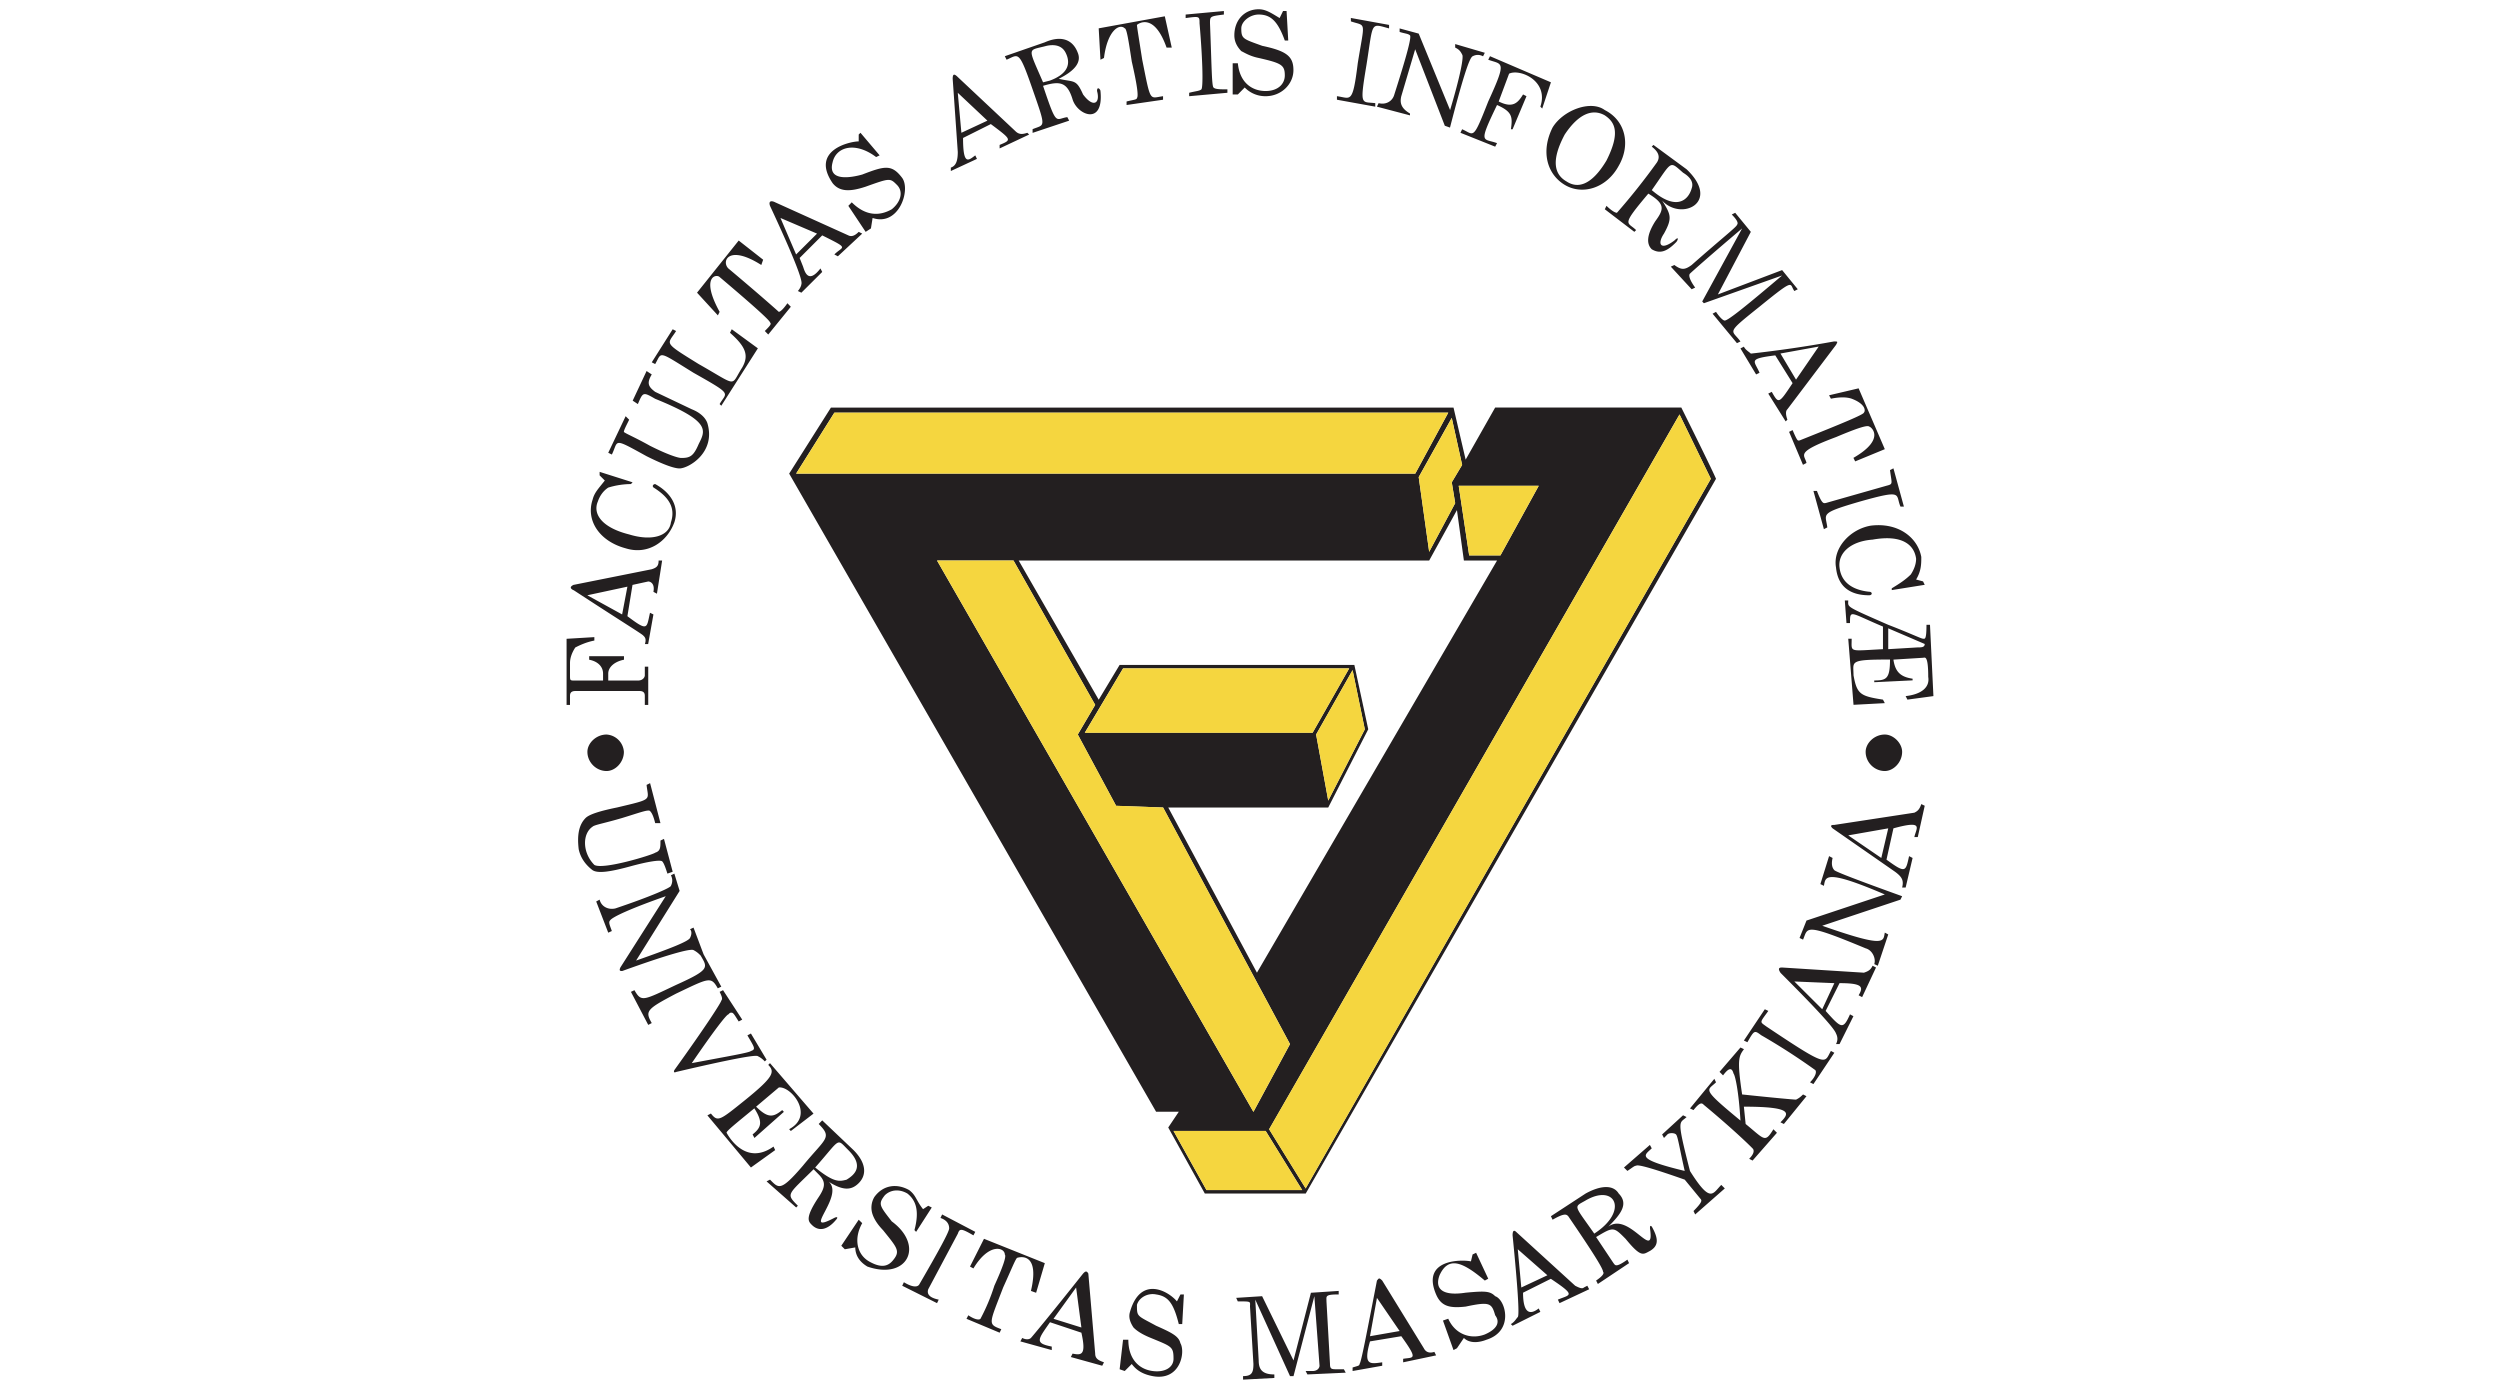 <svg xmlns="http://www.w3.org/2000/svg" viewBox="0 0 270 150">
  <path fill="#231f20" d="M141.01 128.35l-.37.18H130.3l-3.56-6.39h9.95l.38-.18 44.32-77.2 3.38 6.95zm4.7-56.16l.37.18 1.32 6.4-3.95 7.7-1.31-7.14-.38-.2h-24.6l4.13-6.94zm-10.34 47.89L101.2 60.54h8.26l8.82 15.59-1.88 3.2 4.14 7.7 5.07.18 13.71 25.55zm18.98-59.54l3-5.45.75 5.45h3.58l-25.93 44.51-9.58-17.84h17.28l4.32-8.45-1.5-6.95h-25.35l-2.26 3.76-8.64-15.03zm11.83-8.07l-4.13 7.51h-3.38l-1.13-7.51zm-8.27-2.26l-1.12 1.88.37 2.25-2.81 5.26-1.13-8.07 3.57-6.4zm-67.8-5.64h66.3l-3.56 6.58H85.98zm34.75 75.5h2.45l-1.14 1.7 3.95 7.13h10.9l44.31-77.19c-.56-1.3-3.75-7.7-3.75-7.7h-20.1l-3.19 5.63-1.31-5.62H89.74l-4.51 7.13zm16.9-40.93l.38.19 3.94-6.96-.37-.18zm-.75 49.2l-.37.19-3.95-6.39.38-.18zM63.44 81.2c0 1.13.95 2.07 2.07 2.07.94 0 1.87-.94 1.87-2.07a2 2 0 0 0-1.87-1.87c-1.12 0-2.07.93-2.07 1.87m138.05 0c0 1.13.94 2.07 2.07 2.07.93 0 1.87-.94 1.87-2.07 0-.94-.94-1.87-1.87-1.87-1.13 0-2.07.93-2.07 1.87M61.56 76.13v-.94c0-.19 0-.56.57-.56h6.94c.57 0 .57.37.57.56v.94h.37V72h-.37v.94c0 .18-.19.56-.75.56h-3.2v-.75c0-.75.76-1.32 1.7-1.5v-.38h-3.76v.38c.94.18 1.5.75 1.5 1.5v.75h-3c-.57 0-.57 0-.57-.56v-1.32c0-.56.2-1.12.57-1.69.37-.19 1.12-.57 2.06-.75v-.37l-3 .18v7.14zm.38-12.4c4.89 3.2 7.33 4.7 7.51 4.89.2.19.38.37.2.94H70l.57-3.2-.37-.18c-.38 1.69-.2 2.06-2.44.37l.55-3.38 1.7-.37c.19 0 .74.18.56 1.12l.38.2.56-3.58h-.38c0 .56-.18.76-.75.94l-8.45 1.69c-.38.2-.38.37 0 .57m5.83-.38l-.57 3-3.76-2.07zM65.32 51.9c-.75.94-1.13 1.32-1.32 2.07-.75 2.25.76 4.5 3.58 5.25 2.43.76 4.5-.75 5.25-2.81.56-1.7-.37-3.2-2.07-4.13-.18 0-.37.19-.18.37 1.5.94 2.44 2.07 1.88 3.76-.19 1.5-2.07 2.06-4.51 1.31-3-.75-3.95-2.25-3.38-3.56.19-.57.56-1.13 1.12-1.5a8.5 8.5 0 0 1 2.45-.38l.18-.19-3.56-1.13v.38zm.76-2.81c.75-1.51 0-1.89 3.75.18 1.88.94 3 1.32 3.56 1.32.95 0 3.95-1.7 3.01-4.88-.19-.57-.75-1.14-1.69-1.51l-3.95-1.88c-.75-.56-.93-.94-.37-1.88l-.56-.37-1.5 3.2.56.37c.56-1.32.56-1.32 1.87-.57 6.02 2.44 5.45 3.39 4.7 4.88-.56 1.32-.94 1.51-1.87 1.51-.38 0-1.51-.37-3.38-1.31-1.7-.95-2.64-1.32-2.83-1.5 0-.2.2-.57.57-1.32l-.38-.38-1.88 3.95zm4.68-9.77c.76-1.32.2-1.5 4.14.94 4.32 2.44 3.57 2.06 2.82 3.38l.18.18 3.95-6.2-2.82-2.06-.19.38c1.7 1.5 2.07 2.44 1.32 3.75-1.32 2.07-.38 2.07-4.7-.37-3.94-2.44-3.38-2.07-2.44-3.57l-.37-.19-2.26 3.57zm6.77-5.26l.19-.38c-2.07-3.76-.38-4.13 0-3.76 3.56 3.01 5.44 4.7 5.44 4.9.19.17 0 .37-.56.93l.37.38 2.44-3-.37-.38c-.38.55-.75.93-.93.93-.2-.18-1.89-1.7-5.45-4.69-.76-.76 0-2.63 3.56-.37l.2-.57-2.64-2.07-4.5 5.63zm5.63-11.83c2.45 5.25 3.57 8.07 3.39 8.45 0 .19-.2.56-.38.75l.38.18 2.25-2.24-.19-.38c-1.31 1.7-1.69.38-1.88-.2l-.37-.93 2.44-2.44c3 1.5 2.25 1.12 1.31 2.06l.38.2 2.63-2.45-.38-.19c-.37.38-.75.57-1.12.38l-7.9-3.57c-.37-.19-.75-.19-.56.38m5.08 3l-2.26 2.25-1.69-3.94zm4.5-9.96c-.94 0-5.26.95-2.81 4.52.75.93 1.87.93 3.56.37 2.63-.94 2.63-.94 3.38-.19s.38 1.88-.56 2.63c-1.31.75-2.82.75-4.32-.75l-.37.38 1.87 2.81.57-.37.18-1.13c2.82.94 4.14-3 3.2-4.32-1.13-1.5-1.88-1.31-4.32-.37-1.32.37-3.76.75-3.2-1.32.38-1.69 2.45-2.26 4.7-.57l.38-.18-2.07-2.44-.19.19zm10.7 1.14c0 .93-.18 1.5-.75 1.69v.37l2.82-1.31-.18-.38c-.75.56-1.32 1.13-1.32-1.88l3-1.5c2.27 1.7 2.27 1.7.95 2.25v.38l3.19-1.5-.2-.19c-.55.19-.93.19-1.3-.19l-6.2-5.82c-.38-.38-.56-.38-.56.18zm3.2-3.38l-2.81 1.31-.39-4.32zm2.07-6.58c1.31-.56 1.31-1.13 2.81 3.2 1.5 4.3 1.32 3.75 0 4.3v.4l3.95-1.32-.2-.38c-1.3.18-1.11 1.12-2.62-3.38 1.88-.57 2.63-.38 3.2 1.5.55 1.69 3.38 2.81 3-.94 0-.18-.37-.56-.37 0 .37 1.31-.39 1.88-1.51.37-.75-1.69-.94-1.3-2.63-1.69 1.88-.93 2.45-1.87 2.06-2.81-.56-1.5-1.87-1.88-3.56-1.13l-4.32 1.5zm3.94 2.44c-1.7-3.94-1.7-3.38.38-3.94.93-.2 1.69 0 2.06.75.75 1.5-.19 2.44-1.69 3zm6.2-2.44l.38-.19c.37-3 1.69-3.75 2.24-3.2.2 0 .39 1.14.76 3.58.56 2.44.75 3.75.56 3.94 0 .19-.37.19-1.12.38v.38l3.94-.57v-.38c-1.5.2-1.31.75-2.25-3.94-.38-2.44-.57-3.57-.57-3.76.2-.18 1.88-1.31 3.2 2.45h.56l-.75-3.38-7.14 1.3zm9.2-4.5c1.5-.2 1.5-.2 1.5.56.38 4.5.38 6.94.2 7.14-.2.18-.57.18-1.32.37v.37l4.13-.37v-.37c-.75 0-1.32 0-1.5-.2-.2-.18-.2-2.44-.38-6.94 0-.75 0-.75 1.5-.94v-.38l-4.13.38zm10.15 0c-.94-.57-1.51-.95-2.26-.95-1.5 0-2.63 1.13-2.63 2.82 0 .56.2 1.13.75 1.7.37.18.94.55 1.88.74 2.44.56 2.82.75 2.82 1.88 0 .94-.75 1.69-2.07 1.69-1.5 0-2.81-.94-3-3h-.56v3.37h.56l.74-.75a3.1 3.1 0 0 0 2.26.94c1.7 0 3-1.31 3-2.81s-.74-2.07-3.37-2.63c-2.07-.75-2.26-.75-2.26-1.88 0-.76.94-1.5 1.88-1.5 1.32 0 2.07.74 2.82 2.81h.37l-.18-3.19h-.38zm7.7.36c1.68.57 1.5-.18.74 4.51-.56 4.52-.75 3.76-2.25 3.57v.38l4.14.75v-.38c-1.51-.18-1.7.38-.95-4.13.75-4.7.38-4.5 2.44-3.94v-.38l-4.13-.75zm5.26 1.14c.56.18.93.18 1.12.37.18.19-.37 2.25-1.69 6.38-.2.76-.94 1.14-1.7.94l-.18.38 3.57.94v-.2c-.94-.55-1.12-1.12-.94-1.87l1.5-5.07 3.2 8.26.56.2c1.31-5.08 2.07-7.52 2.44-7.7.38-.2.75-.2 1.13 0l.19-.38-3.2-.94v.38c.38.18.57.37.75.75.2.18-.18 2.25-1.3 6l-3.39-8.26-2.06-.56zm9.57 3c1.5.56 2.07 0 0 4.51-1.69 4.31-1.5 3.57-2.82 3l-.18.38 3.75 1.5.2-.38c-1.51-.56-2.08.19 0-4.12 1.68.74 1.68 1.31 1.5 2.62h.18l1.5-3.57-.37-.19c-.57.94-1.13 1.51-2.63.76l1.12-3c1.13-.57 4.32.74 3.38 3.56l.2.2.94-2.83-6.58-2.82zm12.59 5.44c-1.5-1.12-4.5 0-5.64 1.88-1.32 2.64-.56 5.08 1.32 6.2 1.88 1.13 4.5.38 5.82-2.06 1.31-2.26.75-4.88-1.5-6.02m0 .57c1.12.75 1.69 1.88.18 4.88-1.69 2.82-3.19 3-4.31 2.26-1.32-.75-1.7-2.26-.2-5.07 1.5-2.26 3.01-2.82 4.33-2.07m5.07 3.38c.75.57.93 1.12.56 1.7a70.89 70.89 0 0 1-4.32 5.44c-.19 0-.56-.2-1.13-.75l-.18.37 3.19 2.44.19-.19c-.94-.93-1.69-.37 1.32-3.94 1.87 1.13 1.69 1.7.74 3-.94 1.5-.94 2.45-.37 3.01.93.56 1.69.19 2.62-.75.2-.19.38-.75-.18-.19-1.5 1.13-1.88.38-1.12-.75.93-1.69.74-2.06-.2-3.57 2.07 2.26 6.4.2 2.64-3.38l-3.58-2.63zm0 4.7c2.25-3.2 1.87-3.2 3.38-1.89.93.57 1.13 1.14.93 1.7-.37 1.31-1.69 2.44-4.3.19m8.63 2.63c.56.56.75.93.56 1.12 0 .19-1.69 1.5-4.89 4.33-.75.55-1.12.55-1.87 0l-.38.18 2.25 2.44.38-.18c-.56-.76-.75-1.32-.56-1.51.18-.18 2.07-1.87 5.63-4.88l-4.31 7.89.18.19 8.45-3c-3.75 3.18-5.82 4.87-6.2 4.87-.18 0-.56-.37-.94-.94l-.37.2 2.63 3.18.38-.18c-.94-1.32-1.7-.75 2.06-3.76 3.94-3.2 3.2-2.44 3.76-1.69l.37-.19-1.69-2.07-6.94 2.63 3.56-6.76-1.69-2.06zm11.08 13.7a131.2 131.2 0 0 1-9.02 1.32c-.18-.19-.56-.37-.75-.75l-.37.19 1.69 2.81.37-.18c-.56-1.32-1.31-1.5 1.7-1.88l1.87 3c-1.5 2.26-1.5 2.26-2.25.94l-.38.19 1.88 3 .19-.18c-.2-.57-.2-.94 0-1.13l5.25-6.95c.2-.37.2-.37-.18-.37M193.97 41l-1.68-2.82 4.13-.75zm3.57 1.69l.2.37c.93-.19 1.68-.19 2.24 0 1.51.57 1.51 1.32 1.32 1.5 0 .2-2.26 1.14-6.95 3.01-.19 0-.19.2-.75-1.12l-.38.19 1.5 3.56.38-.2c-.19-.92-1.31-1.11 3.2-2.8 2.25-.95 3.38-1.32 3.57-1.13.18 0 1.87 1.32-1.7 3.38l.19.38 3.2-1.32-2.83-6.57zm9.4 19.9c.56-.93.56-1.69.56-2.44-.38-2.06-2.44-3.75-5.45-3.38-2.25.38-4.13 2.44-3.76 4.52.2 2.06 1.51 3 3.58 3 .37 0 .37-.38 0-.38-1.7-.18-3.01-.94-3.2-2.62-.19-1.51 1.13-2.83 3.57-3.01 3.2-.57 4.5.56 4.7 2.06 0 .56-.2 1.13-.57 1.7-.56.55-1.12.93-2.06 1.5v.19l3.56-.57-.18-.37zm-2.82-11.82c.19 1.5.37 1.5-.38 1.69l-6.57 1.87c-.2 0-.37.2-.94-1.31h-.38l1.13 4.13.37-.19c-.18-1.5-.93-1.5 3.58-2.81 4.7-1.32 3.75-.76 4.32.56h.37l-1.13-4.13zm3.94 16.71c0 1.7-.19 1.5-.37 1.5-.2 0-1.32-.56-3.76-1.5-4.7-2.06-4.32-1.88-4.32-2.63h-.37l.18 2.44h.38c0-1.5 0-1.12 3.56.38v2.44c-3.75.19-3.38.38-3.38-1.13h-.37l.57 7.14 3.38-.18-.2-.38c-2.43-.38-2.81-.57-3.18-2.63 0-1.51-.57-1.7 3.94-1.7 0 2.07-.38 2.26-1.7 2.26v.19l4.14-.2v-.18c-1.31-.19-1.88-.75-2.07-2.06l3.2-.2c.18 0 .56-.37.56 2.07.19 1.13-.75 1.88-2.44 2.07l.19.38 2.81-.38-.37-7.7zm-4.13 2.63v-2.25l3.94 1.69c0 .37-.37.37-.75.37zM69.83 84.77c.18 1.7.75 1.5-3.2 2.44-1.87.38-3 .75-3.38 1.13-.75.75-.93 1.88-.75 3.38.2.94.75 1.69 1.5 2.26.57.37 1.88.18 3.95-.38 2.06-.57 3.38-.76 3.57-.57.19.19.38.75.56 1.32l.57-.2-.94-3.55-.38.18c0 .75 0 1.13-.57 1.31-.18.2-5.63 1.89-6.57 1.32-1.31-1.32-1.31-3.38-.19-4.13.2-.2 1.32-.38 3.2-.94 1.87-.57 2.81-.94 3-.75.19.18.38.56.56 1.31h.57l-1.12-4.32zm2.63 9.76c.19.38.19.75 0 1.14 0 .18-2.07 1.12-6 2.44-.77.18-1.52-.2-1.7-.95l-.37.2 1.3 3.37.39-.18c-.2-.57-.39-.94-.2-1.13.2-.37 2.26-1.31 6.02-2.63l-4.9 7.7c-.17.38 0 .38.2.38 4.7-1.7 7.32-2.45 7.7-2.26.38.2.56.38.75.57h.38l-1.13-3-.38.18c.2.19.2.56 0 .94-.18.37-2.06 1.12-5.82 2.44l4.7-7.52-.57-1.87zm3.2 8.65c.74 1.31 1.12 1.5-2.64 3.19-3.57 1.69-3.75 1.88-4.5.57l-.38.18 1.87 3.57.38-.2c-.75-1.3-.56-1.5 2.63-3.18 3.57-1.7 3.76-1.88 4.5-.57l.38-.18-2.06-3.76zm2.06 3.94c.18.37.37.75.18.94 0 .19-1.69 2.81-5.07 7.51 0 0-.18.37.2.2 5.63-1.32 8.63-1.9 8.82-1.7.37.18.57.38.75.56l.19-.18-1.69-2.83-.38.2c.76 1.31.94 1.5.38 1.69-.2.19-2.44.56-6.39 1.31 2.44-3.57 3.76-5.26 3.95-5.26.18-.19.18-.19.37-.19s.38.38.75.95l.38-.2-2.07-3.18zm5.25 7.89c.75.75.57 1.31-2.44 3.75-2.81 2.26-3 2.45-3.75 1.5l-.38.2 4.7 5.63 2.62-1.88-.18-.38c-3.19 2.26-5.07-1.5-5.07-1.5 0-.19.94-.94 3-2.63.95 1.5.75 2.07-.19 2.82l.2.38 3.18-2.82-.18-.19c-.94.75-1.5.94-2.82-.37l2.45-2.07c1.3-.19 3.93 3 1.12 4.5l.18.2 2.45-1.88-4.7-5.45zm5.45 6.38c1.5 1.51.75 1.51-1.7 4.5-2.43 2.83-2.61 2.46-3.56 1.51l-.37.19 3.2 2.82.18-.19c-1.31-1.32-1.13-1.13 1.7-3.94l.55.56c.75.75.75 1.32 0 2.44-1.5 2.26-1.12 2.63-.75 3 .75.76 1.7.57 2.63-.55.19-.2.19-.38-.19-.2-3.94 2.07 1.69-2.81-.94-4.13 1.88 1.32 2.82 1.13 3.57.38.94-.94.75-2.26-.56-3.57L88.8 121zm-.38 4.7c2.82-3.19 2.26-3.19 3.58-1.88 1.69 1.69.75 2.63-.2 3.2-.74.18-1.31.37-3.38-1.32m11.65 4.5c-.75-.94-.75-1.5-1.5-2.06-1.32-.75-2.82-.56-3.76.75a2.24 2.24 0 0 0-.19 1.88c.2.57.57 1.12 1.13 1.7 1.5 1.87 1.88 2.24 1.13 3.18-.57.75-1.32.94-2.63.2-1.32-.76-1.7-2.45-.75-4.14l-.38-.37-1.88 2.81.38.38 1.13-.2c0 .76.37 1.51 1.31 2.07 4.32 1.5 6.2-2.25 2.63-4.88-1.31-1.69-1.5-1.87-.75-2.82.56-.56 1.5-.74 2.44-.19.94.75 1.31 1.89.76 3.95l.18.19 1.69-2.63-.38-.19zm1.88.95c.57.19.94.56.94 1.12 0 .38-1.13 2.44-3.2 6.01-.18.38-.75.38-1.69-.19l-.18.38 3.76 1.88.18-.38c-.93-.19-1.32-.56-1.13-1.12l3.2-6.01c.19-.57.38-.57 1.68.19l.2-.38-3.58-1.88zm3.19 5.25l.37.2c1.7-2.82 3.39-2.26 3.39-1.5.19.18-.19 1.3-1.13 3.37a20.93 20.93 0 0 1-1.5 3.57c-.19.19-.76 0-1.31-.38l-.2.38 3.58 1.5.18-.38c-1.5-.55-1.31-.55.2-4.5.94-2.07 1.3-3 1.5-3.2.56-.18 2.43-.37 1.5 3.57l.56.2.94-3.2-6.57-2.63zm12.21.76c-3.57 4.5-5.45 6.76-5.63 6.95-.2.19-.57.19-.94 0l-.2.37 3.39.94v-.38c-1.88-.37-1.5-.74-.19-2.63l3.39 1.13c.55 2.45 0 2.45-.95 2.26l-.19.37 3.39.94.19-.37c-.57-.2-.95-.38-.95-.94l-.74-8.64c-.2-.38-.38-.2-.57 0m-.18 5.82l-3.01-.94 2.44-3.38zm10.32-2.82c-.94-1.13-3.94-2.82-5.07 1.13-.18.56 0 1.12.38 1.69.37.38.94.75 1.88 1.13 2.25.93 2.44.93 2.44 2.25 0 .93-.94 1.5-2.26 1.32-1.5-.2-2.62-1.32-2.62-3.38h-.57l-.37 3.19.55.19.76-.76c.56.76 1.31 1.13 2.25 1.31 3 .57 3.57-2.62 3-3.56-.17-.75-.93-1.13-2.62-1.88-2.07-1.13-2.07-.94-2.07-2.25.2-.76 1.13-1.32 2.07-1.13 1.31.19 1.88.94 2.45 3.2h.37l.18-3.2h-.37zm6.57 0c1.51 0 1.32 0 1.32.56l.37 6.2c0 .94-.18 1.31-1.12 1.31v.38l3.38-.18v-.38c-1.32 0-1.69-.56-1.69-1.5l-.37-6.58 3.75 8.26h.38l2.25-8.63.56 7.51c0 .19-.18.57-.75.57h-.75l.19.37 4.14-.19-.2-.37h-.75c-.56 0-.75 0-.75-.57l-.38-6.76c0-.56-.18-.75 1.32-.75v-.38l-3 .2-1.88 7.31-3.39-6.94-2.8.18zm15.03-2.25c-1.13 5.82-1.7 8.83-1.88 9.01 0 .2-.19.2-.75.38v.38l3.2-.57v-.37c-1.32.18-2.07.37-1.32-2.26l3.38-.56c1.88 2.62 1.31 2.25.2 2.44v.38l3.56-.75-.19-.38c-.56.19-.94 0-1.13-.38l-4.5-7.32c-.38-.38-.38-.2-.57 0m2.45 5.45l-3.2.56.75-4.14zm7.7-7.52c-.76-.19-5.45-.37-3.76 3.57.56 1.31 1.5 1.5 3.2 1.31 2.62-.56 2.8-.37 3.18.94.57.75.2 1.5-1.12 2.07-1.5.57-3.2 0-3.95-1.7l-.57.2 1.14 3.19.37-.2.75-1.11c.57.56 1.5.56 2.44.19 3-.94 2.07-4.33.94-4.7-.56-.57-1.12-.57-3.19-.38-2.45.38-3.38-.37-2.82-1.88.94-2.06 2.44-1.5 4.89.57l.37-.2-1.31-2.8-.38.18zm4.5-2.81c.56 5.63.75 8.63.56 8.82-.18.19-.37.56-.75.76l.19.18 3-1.5-.18-.37c-.94.74-1.69.55-1.69-1.7l3-1.5c2.82 1.88 2.07 1.69.76 2.25l.18.38 3.2-1.5-.2-.38-.37.19c-.18.19-.57 0-.94-.19l-6.38-5.82c-.2-.19-.38-.19-.38.38m3.76 4.31l-2.82 1.32-.38-4.13zm.56-6c1.32-.76 1.5-.57 1.69-.38 2.44 3.57 3.76 5.63 3.76 6 .19.2-.19.57-.75.95l.19.37 3.37-2.25-.18-.38c-1.32.94-1.32.57-1.5.38l-1.88-2.82c1.88-1.12 1.88-1.12 3.19.2 1.69 2.06 1.88 1.68 2.63 1.3.94-.56.94-1.3.2-2.62-.2-.2-.2 0-.2.18.56 3.76-2.26-1.87-4.5-.18 1.31-1.32 2.24-2.44 1.12-3.58-.56-.93-1.88-.93-3.57 0l-3.75 2.45zm4.5 1.5c-2.24-3.2-2.24-2.82-.93-3.58 3.2-1.87 4.7 1.14.93 3.58m3.58-6.77c.56-.37.75-.56.94-.56.18-.19 2.06.38 5.25 1.5l1.7 2.07c.18.18.18.38-.75 1.32l.18.37 3.2-2.81-.38-.38c-.94.93-1.13 2.07-3.38-1.5-1.5-5.83-1.13-5.08-.37-5.83l-.38-.19-2.26 2.07.2.38.37-.38c.18-.19.75-.19.93 0 .2.19.38 1.5.94 3.94-5.44-1.31-4.32-1.69-3.56-2.44l-.2-.37-2.8 2.44zm7.14-6.57c.74-.94.93-.75 1.12-.56 3.38 2.81 5.07 4.5 5.26 4.7.19.18.19.56-.37 1.12l.37.19 2.63-3-.38-.38c-.93 1.5-.93 1.12-3-.57l-.19-1.87c5.45 0 4.88.75 3.95 1.69l.37.18 2.44-3-.37-.19c-.2.19-.38.38-.76.56-.18 0-2.25-.18-5.82-.56-.56-3.75-.37-4.13.2-4.89l-.38-.18-2.26 2.63.38.38c.56-.75.94-.94 1.13-.2.18.2.56 1.89.75 5.08-4.33-3.57-3.58-3.2-2.64-4.13l-.18-.38-2.63 3.2zm5.82-7.33c.75-1.31.75-1.31 1.5-.75a68.82 68.82 0 0 1 5.83 3.76c.18.2 0 .75-.57 1.32l.37.19 2.26-3.38-.37-.2c-.76 1.32-.2 1.89-6.96-2.63-.75-.55-.75-.37.2-1.69l-.38-.18-2.26 3.38zm3.57-7.5c3.94 3.94 5.82 6 6 6.56.2.39.2.76 0 1.14h.38l1.5-3.01-.37-.2c-.76 1.7-.94 1.51-2.63-.37l1.5-3c2.44 0 2.63.38 2.06 1.31l.38.2 1.5-3.2-.37-.19c-.19.38-.37.57-.94.75l-8.83-.56c-.18 0-.56 0-.18.56m5.82 1.13L196.8 109l-3.01-3zm-3.38-4.7c.56-1.3 0-1.87 6.76.94.75.2 1.13 1.13.93 1.7l.38.18 1.13-3.38-.37-.2c-.2.95.18 1.7-6.76-.74l8.45-2.82.18-.37c-4.7-1.69-7.14-2.63-7.32-2.81-.19-.2-.37-.57-.19-1.32l-.38-.2-.94 3.02.38.19c.19-.95 0-1.89 6.58.93l-8.46 2.82-.75 1.88zm9.95-7.32c.75.56.94.94.75 1.69h.38l.75-3.19-.38-.2c-.37 1.7-.37 1.89-2.44.38l.75-3.38c3.38-.93 2.45 0 2.26.94h.37l.75-3.38-.37-.18c-.19.56-.38.75-.75.93l-8.64 1.32c-.19 0-.57 0-.19.37zm-.75-4.7l-.75 3.2-3.57-2.44"/>
  <path fill="#f5d63f" d="M184.77 51.71l-3.38-6.95-44.33 77.2 3.95 6.39zm-63.48 20.48l-4.13 6.95h24.6l3.95-6.95zm18.03 40.57l-13.7-25.55-5.08-.19-4.14-7.7 1.88-3.2-8.82-15.58h-8.26l34.17 59.54zm4.13-26.3l3.95-7.7-1.32-6.39-3.94 6.96zm-13.15 42.07h10.34l-3.95-6.39h-9.95zm27.24-76.06l1.13 7.51h3.38l4.13-7.51zm-.75-7.33l-3.57 6.39 1.13 8.07 2.81-5.26-.37-2.25 1.12-1.88zm-70.81 6.01h66.87l3.56-6.58h-66.3"/>
</svg>
